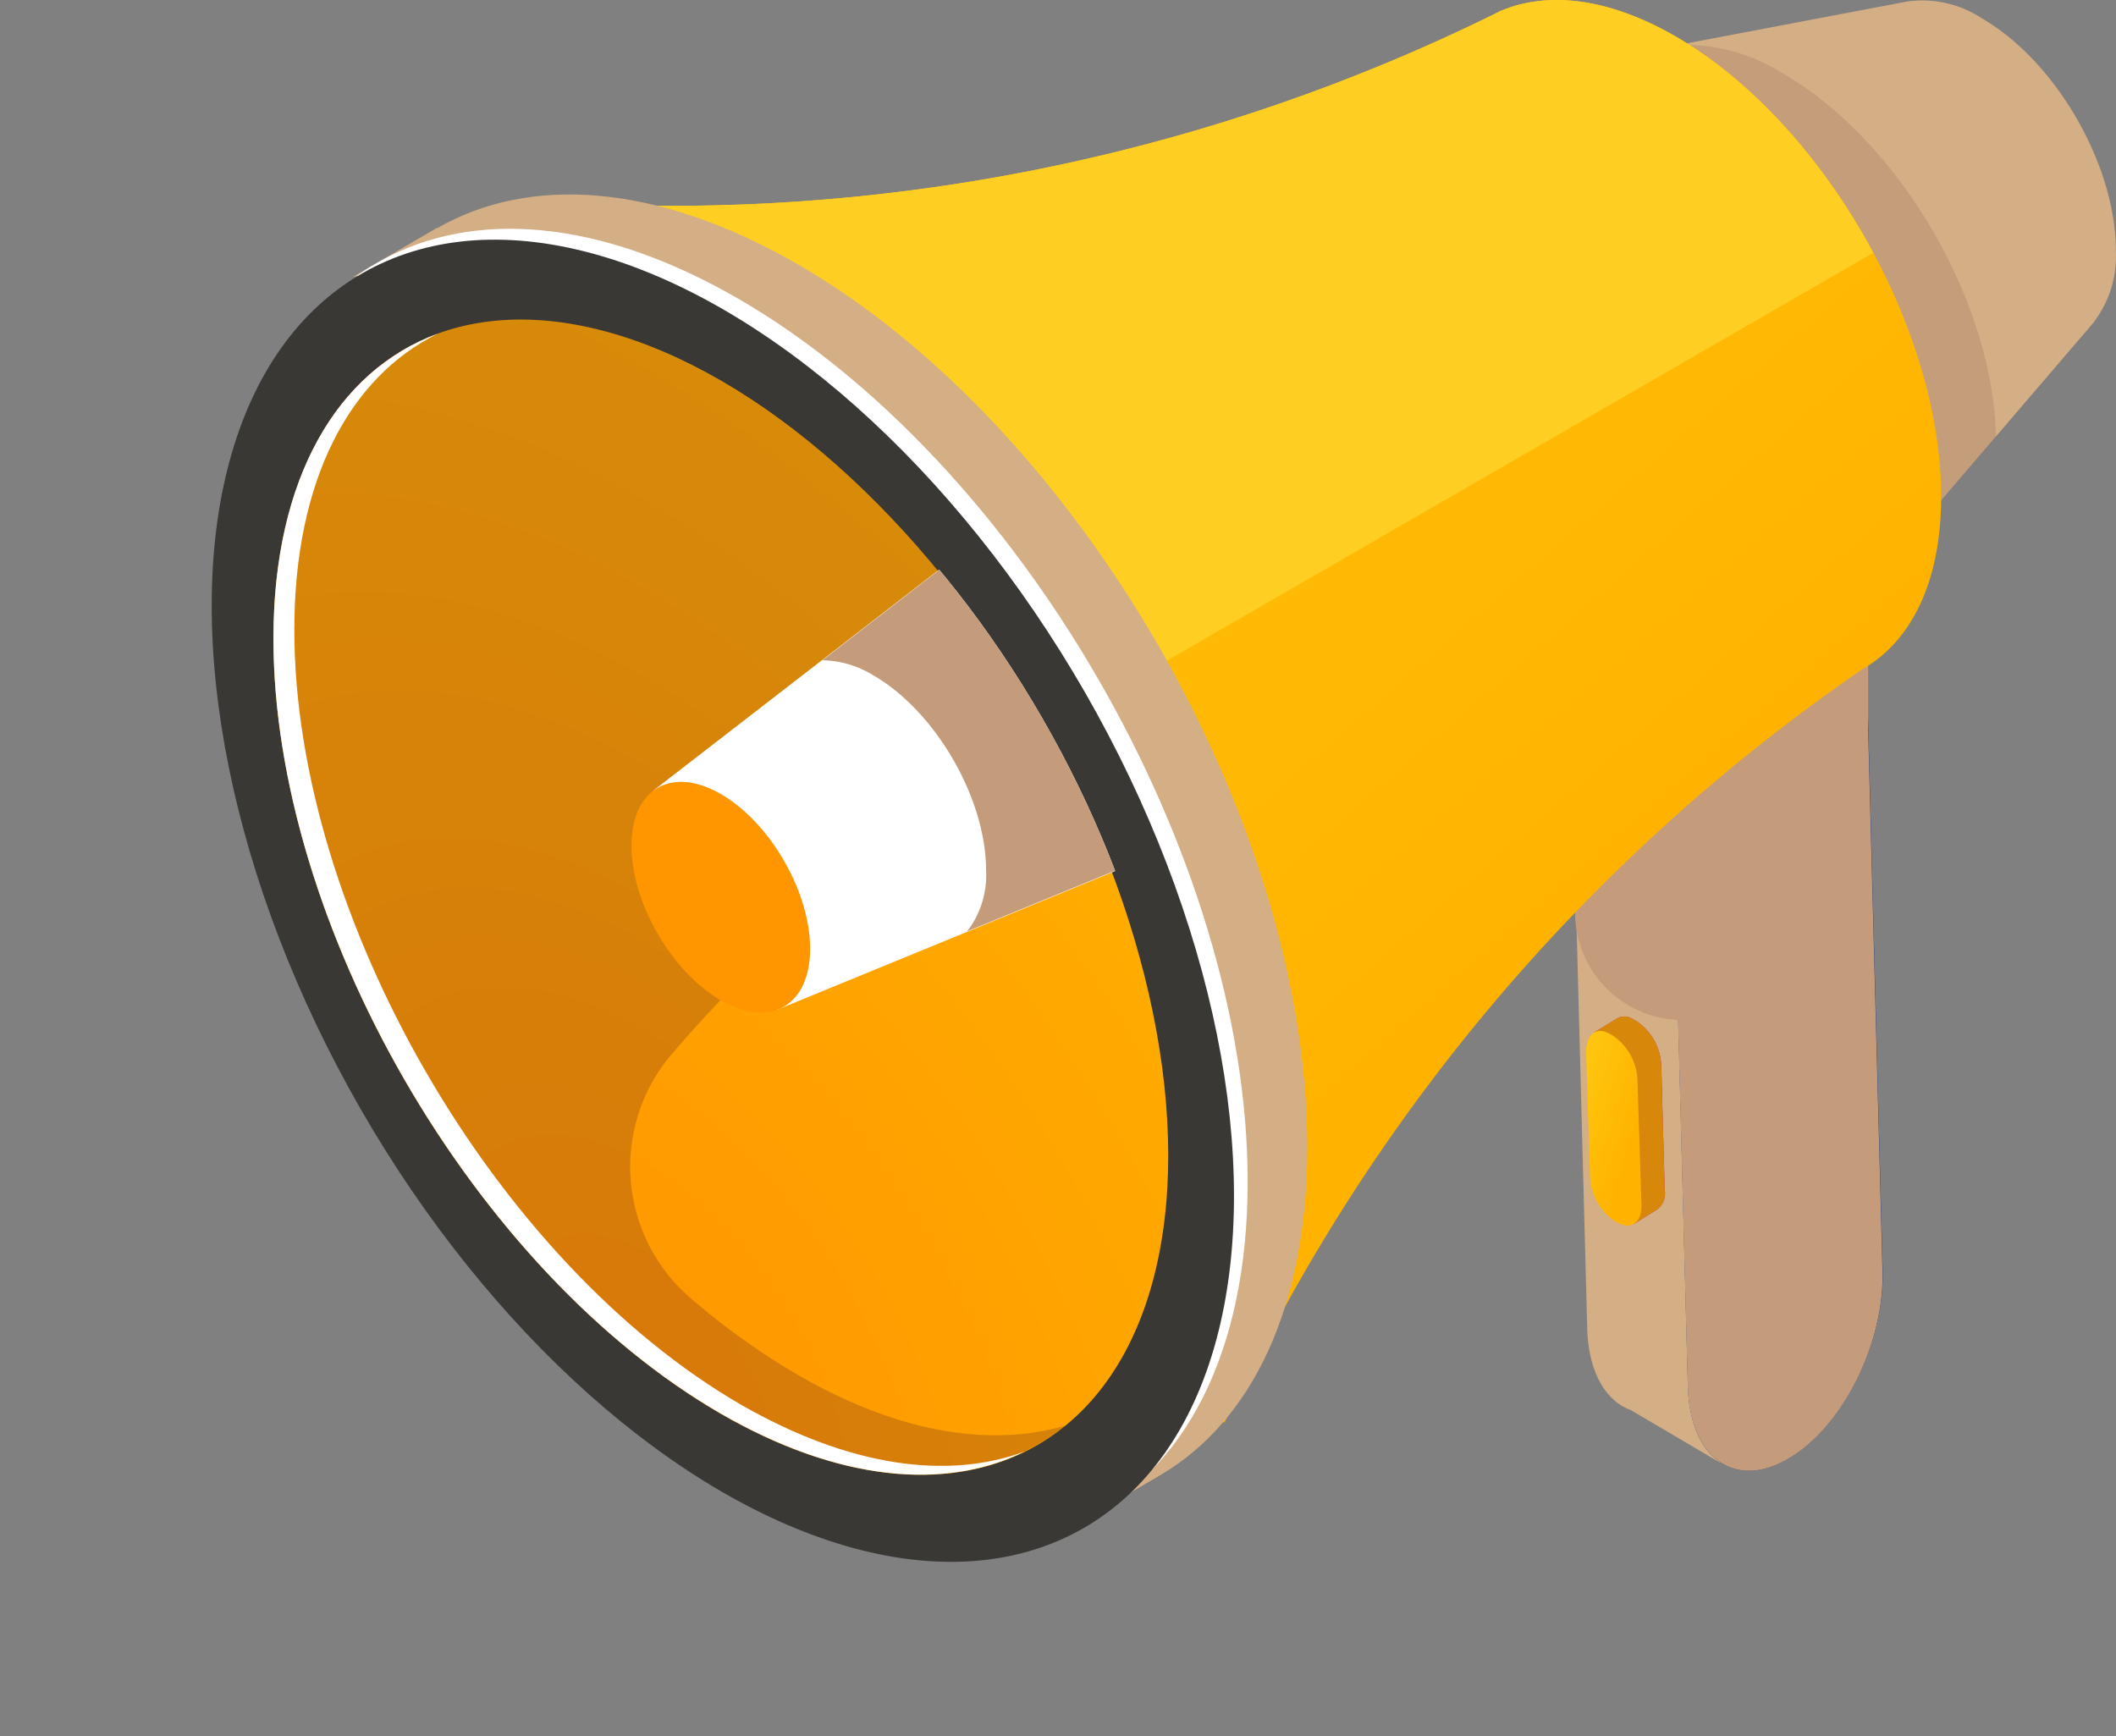 <svg xmlns="http://www.w3.org/2000/svg" xmlns:xlink="http://www.w3.org/1999/xlink" width="277.864" height="228.013" viewBox="0 0 277.864 228.013">
  <rect x="0" y="0" width="277.864" height="228.013" fill="#808080" stroke="none"/>
  <defs>
    <linearGradient id="linear-gradient" x1="0.263" y1="0.039" x2="0.774" y2="0.623" gradientUnits="objectBoundingBox">
      <stop offset="0" stop-color="#ffc40d"/>
      <stop offset="1" stop-color="#ffb300"/>
    </linearGradient>
    <radialGradient id="radial-gradient" cx="-2.826" cy="0.462" r="3.502" gradientUnits="objectBoundingBox">
      <stop offset="0" stop-color="#01c8ef"/>
      <stop offset="0.28" stop-color="#0899cb"/>
      <stop offset="0.77" stop-color="#134d8f"/>
      <stop offset="1" stop-color="#172f78"/>
    </radialGradient>
    <clipPath id="clip-path">
      <path id="Path" d="M187.771,65.226c0-22.272-15.635-49.334-34.908-60.463-8.77-5.06-16.772-5.941-22.9-3.34h-.114l-.156.142a8.2,8.2,0,0,0-.8.384A244.709,244.709,0,0,1,11.5,26.85L0,26.4,93.622,186.848l5.074-9.793a244.467,244.467,0,0,1,78.67-89.145C183.791,84.3,187.771,76.454,187.771,65.226Z" transform="translate(0 0)" fill="url(#linear-gradient)"/>
    </clipPath>
    <radialGradient id="radial-gradient-2" cx="0.062" cy="0.819" r="1.198" gradientUnits="objectBoundingBox">
      <stop offset="0" stop-color="#ff9600"/>
      <stop offset="1" stop-color="#ffb200"/>
    </radialGradient>
    <clipPath id="clip-path-2">
      <ellipse id="Oval" cx="40.5" cy="76.5" rx="40.5" ry="76.5" transform="translate(0.003 40.545) rotate(-30)" fill="none"/>
    </clipPath>
    <radialGradient id="radial-gradient-3" cx="-1.017" cy="0.769" r="2.028" gradientUnits="objectBoundingBox">
      <stop offset="0" stop-color="#f9636b"/>
      <stop offset="1" stop-color="#b6246e"/>
    </radialGradient>
  </defs>
  <g id="Ресурс_1" data-name="Ресурс 1" transform="translate(-0.735 0.001)">
    <path id="Path-2" data-name="Path" d="M27.844,85.251l-.3-11.1,11.228-66.5L25.584,0,0,15.08l2.26,85.279c.142,5.685,2.4,9.551,5.685,10.731h0L19.7,118.012l1.293-5.529L22.7,102.435A31.766,31.766,0,0,0,27.844,85.251Z" transform="translate(206.902 74.051)" fill="#d4ae84"/>
    <path id="Path-3" data-name="Path" d="M15.492,109.854h0c-7.107,4.179-12.991-.085-13.232-9.494L0,15.08,25.584,0l2.26,85.279C28.071,94.688,22.556,105.689,15.492,109.854Z" transform="translate(220.12 81.669)" fill="url(#radial-gradient)"/>
    <path id="Path-4" data-name="Path" d="M91.974,32.834c0-11.228-7.874-24.873-17.6-30.487a14.213,14.213,0,0,0-9.836-2.2h0L0,12.4,46.307,92.16l42.64-49.746h0A14.3,14.3,0,0,0,91.974,32.834Z" transform="translate(186.605 0.056)" fill="#d4ae84"/>
    <path id="Path-5" data-name="Path" d="M27.957,3.78A24.162,24.162,0,0,0,14.185.013l-3.3.625C4.264,2.714,0,9.508,0,19.912,0,37.749,12.508,59.439,27.957,68.35a27.36,27.36,0,0,0,10.3,3.681L55.9,51.479C55.574,33.784,43.222,12.592,27.957,3.78Z" transform="translate(206.93 5.885)" fill="#380031" opacity="0.1"/>
    <path id="Path-6" data-name="Path" d="M28.028,104.157c7.107-4.164,12.579-15.165,12.323-24.589L38.461,8.289V0L25.868,1.538,14.014,8.531l-2.644-3.07L.37,9.91,0,32.48v.526A14.128,14.128,0,0,0,12.181,46.438l1.322.171,1.279,48.055C15.038,104.072,20.964,108.336,28.028,104.157Z" transform="translate(207.584 87.366)" fill="#c49c7b"/>
    <g id="Path_2" data-name="Path 2" transform="translate(67.868 -0.001)">
      <path id="Path-7" data-name="Path" d="M187.771,65.226c0-22.272-15.635-49.334-34.908-60.463-8.77-5.06-16.772-5.941-22.9-3.34h-.114l-.156.142a8.2,8.2,0,0,0-.8.384A244.709,244.709,0,0,1,11.5,26.85L0,26.4,93.622,186.848l5.074-9.793a244.467,244.467,0,0,1,78.67-89.145C183.791,84.3,187.771,76.454,187.771,65.226Z" transform="translate(0 0)" fill="url(#linear-gradient)"/>
      <g id="Path_2-2" data-name="Path 2" clip-path="url(#clip-path)">
        <rect id="Rectangle" width="316" height="103" transform="translate(-92.45 70.901) rotate(-30)" fill="#ffce22"/>
      </g>
    </g>
    <path id="Path-8" data-name="Path" d="M133.917,125.126c0-42.64-29.976-94.631-66.958-115.98C48.481-1.5,31.809-2.537,19.7,4.4h-.1L8.556,10.852,12.394,10C4.591,18.143,0,30.963,0,47.678c0,42.711,29.976,94.631,66.958,115.98,14.512,8.386,27.943,10.8,38.916,8.073L104.14,174.3l10.106-5.913.156-.1.37-.213h0C126.611,161.028,133.917,146.147,133.917,125.126Z" transform="translate(38.489 25.534)" fill="#d4ae84"/>
    <path id="Path-9" data-name="Path" d="M126.085,125.126c0-42.64-29.976-94.631-66.958-115.98C40.92-1.358,24.432-2.509,12.365,4.129l-1.691.981c-.569.37-1.123.753-1.677,1.151l3.4-.768C4.591,13.637,0,26.457,0,43.172,0,85.883,29.976,137.8,66.958,159.152c14.512,8.386,27.943,10.8,38.916,8.073l-1.592,2.345C117.685,163.26,126.085,147.724,126.085,125.126Z" transform="translate(38.489 30.04)" fill="#fff"/>
    <ellipse id="Oval-2" data-name="Oval" cx="54.866" cy="95.029" rx="54.866" ry="95.029" transform="translate(0.735 63.229) rotate(-29.887)" fill="#393835"/>
    <ellipse id="Oval-3" data-name="Oval" cx="47.97" cy="83.09" rx="47.97" ry="83.09" transform="translate(12.302 69.839) rotate(-30)" fill="url(#radial-gradient-2)"/>
    <path id="Path-10" data-name="Path" d="M68.422,138.569A93.992,93.992,0,0,1,54.28,128.421,22.741,22.741,0,0,1,51.907,96.5c9.608-11.228,25.129-26.408,49.05-42.753C90.24,34.557,75.131,17.714,58.317,8.035c-14.3-8.258-27.389-9.949-37.58-6h-.085c-.384.142-.753.3-1.137.469l-.185.085-1.023.483-.185.1-1.08.569h-.071a23.892,23.892,0,0,0-2.288,1.421h-.071l-.981.725-.185.156-.853.7-.2.171-.853.768-.128.128c-.668.625-1.293,1.279-1.9,1.976v.085c-.27.313-.54.625-.8.952-.071.085-.128.171-.2.242l-.64.853-.213.3c-.213.284-.412.583-.611.881s-.128.185-.185.27c-.242.37-.483.753-.711,1.137h0c-.256.412-.5.853-.739,1.279l-.085.156c-.2.37-.4.739-.583,1.123,0,.128-.114.242-.185.37s-.3.64-.455.981c0,.128-.128.27-.185.412s-.284.668-.412.995l-.171.412c-.156.384-.3.782-.441,1.165a.88.88,0,0,1-.1.27c-.185.5-.341.995-.512,1.507v.2c-.142.441-.27.881-.4,1.322l-.128.483c-.1.355-.185.725-.284,1.08l-.128.569c-.085.355-.171.711-.242,1.08l-.128.569a7.066,7.066,0,0,1-.227,1.194l-.085.469c-.1.569-.185,1.137-.27,1.706v.213c-.071.5-.128,1.023-.2,1.535v.583c0,.2-.085.81-.114,1.208a5.272,5.272,0,0,0,0,.682L0,37.243V46.1A17.878,17.878,0,0,0,.128,48.23a4.239,4.239,0,0,0,.1,1.109,21.076,21.076,0,0,0,.256,2.487l.085.8c.128,1.038.284,2.089.441,3.141a6.717,6.717,0,0,0,.227,1.279c.1.654.227,1.308.341,1.961l.3,1.507.384,1.777c.114.526.227,1.038.355,1.563.2.824.4,1.663.625,2.5s.412,1.535.625,2.288c.114.426.242.853.355,1.279.2.668.412,1.336.625,2.018L5.188,73q1.222,3.766,2.672,7.5A1.4,1.4,0,0,0,8,80.892l.981,2.4c.1.213.185.412.27.625,10.461,24.745,28.654,47.628,49.362,59.6,18.079,10.432,34.254,10.333,45.027,1.734C93.622,148.177,81.527,146.145,68.422,138.569Z" transform="translate(37.025 41.939)" fill="#380031" opacity="0.2"/>
    <path id="Path-11" data-name="Path" d="M61.429,140.668C29.038,121.935,2.743,76.368,2.743,38.9,2.743,19.23,9.992,5.714,21.59,0,8.414,4.847,0,18.9,0,40.053c0,37.466,26.309,83.034,58.743,101.766,15.421,8.9,29.436,10.134,39.911,4.975C88.534,150.546,75.643,148.812,61.429,140.668Z" transform="translate(36.642 43.805)" fill="#fff"/>
    <g id="Group" transform="translate(29.173 27.954)">
      <ellipse id="Oval-4" data-name="Oval" cx="40.5" cy="76.5" rx="40.5" ry="76.5" transform="translate(0.003 40.545) rotate(-30)" fill="none"/>
      <g id="Group-2" data-name="Group" clip-path="url(#clip-path-2)">
        <path id="Path-12" data-name="Path" d="M0,65.907,85.237,0l30.956,53.712L16.146,94.759,0,65.907Z" transform="translate(57.428 9.895)" fill="#fff"/>
        <ellipse id="Oval-5" data-name="Oval" cx="9.58" cy="16.587" rx="9.58" ry="16.587" transform="translate(49.627 80.284) rotate(-30)" fill="#ff9600"/>
        <path id="Path-13" data-name="Path" d="M6.68,50.826c8.187,4.719,14.81,16.189,14.81,25.584A12.067,12.067,0,0,1,19,84.455l75.06-30.8L63.107,0,0,48.851A13.176,13.176,0,0,1,6.68,50.826Z" transform="translate(79.558 9.895)" fill="#c49c7b"/>
      </g>
    </g>
    <path id="Path-14" data-name="Path" d="M5.5.567,5.031.311a1.933,1.933,0,0,0-2.1,0h0L0,2.1l2.018.327a1.421,1.421,0,0,0,0,.355l.512,16.43a7.391,7.391,0,0,0,3.241,5.771l-.54,2.26,2.928-1.819h0a2.6,2.6,0,0,0,1.123-2.6L8.826,6.352A7.348,7.348,0,0,0,5.5.567Z" transform="translate(210.057 133.478)" fill="url(#radial-gradient-3)"/>
    <path id="Path-15" data-name="Path" d="M5.5.567,5.031.311a1.933,1.933,0,0,0-2.1,0h0L0,2.1l2.018.327a1.421,1.421,0,0,0,0,.355l.512,16.43a7.391,7.391,0,0,0,3.241,5.771l-.54,2.26,2.928-1.819h0a2.6,2.6,0,0,0,1.123-2.6L8.826,6.352A7.348,7.348,0,0,0,5.5.567Z" transform="translate(210.057 133.478)" fill="#d7880a"/>
    <path id="Path-16" data-name="Path" d="M4.25,25.232l-.469-.242a7.405,7.405,0,0,1-3.269-5.8L0,2.761C0,.486,1.279-.594,3,.33l.469.256A7.377,7.377,0,0,1,6.737,6.371l.526,16.445C7.334,25.047,5.984,26.141,4.25,25.232Z" transform="translate(209.019 135.378)" fill="url(#linear-gradient)"/>
  </g>
</svg>
